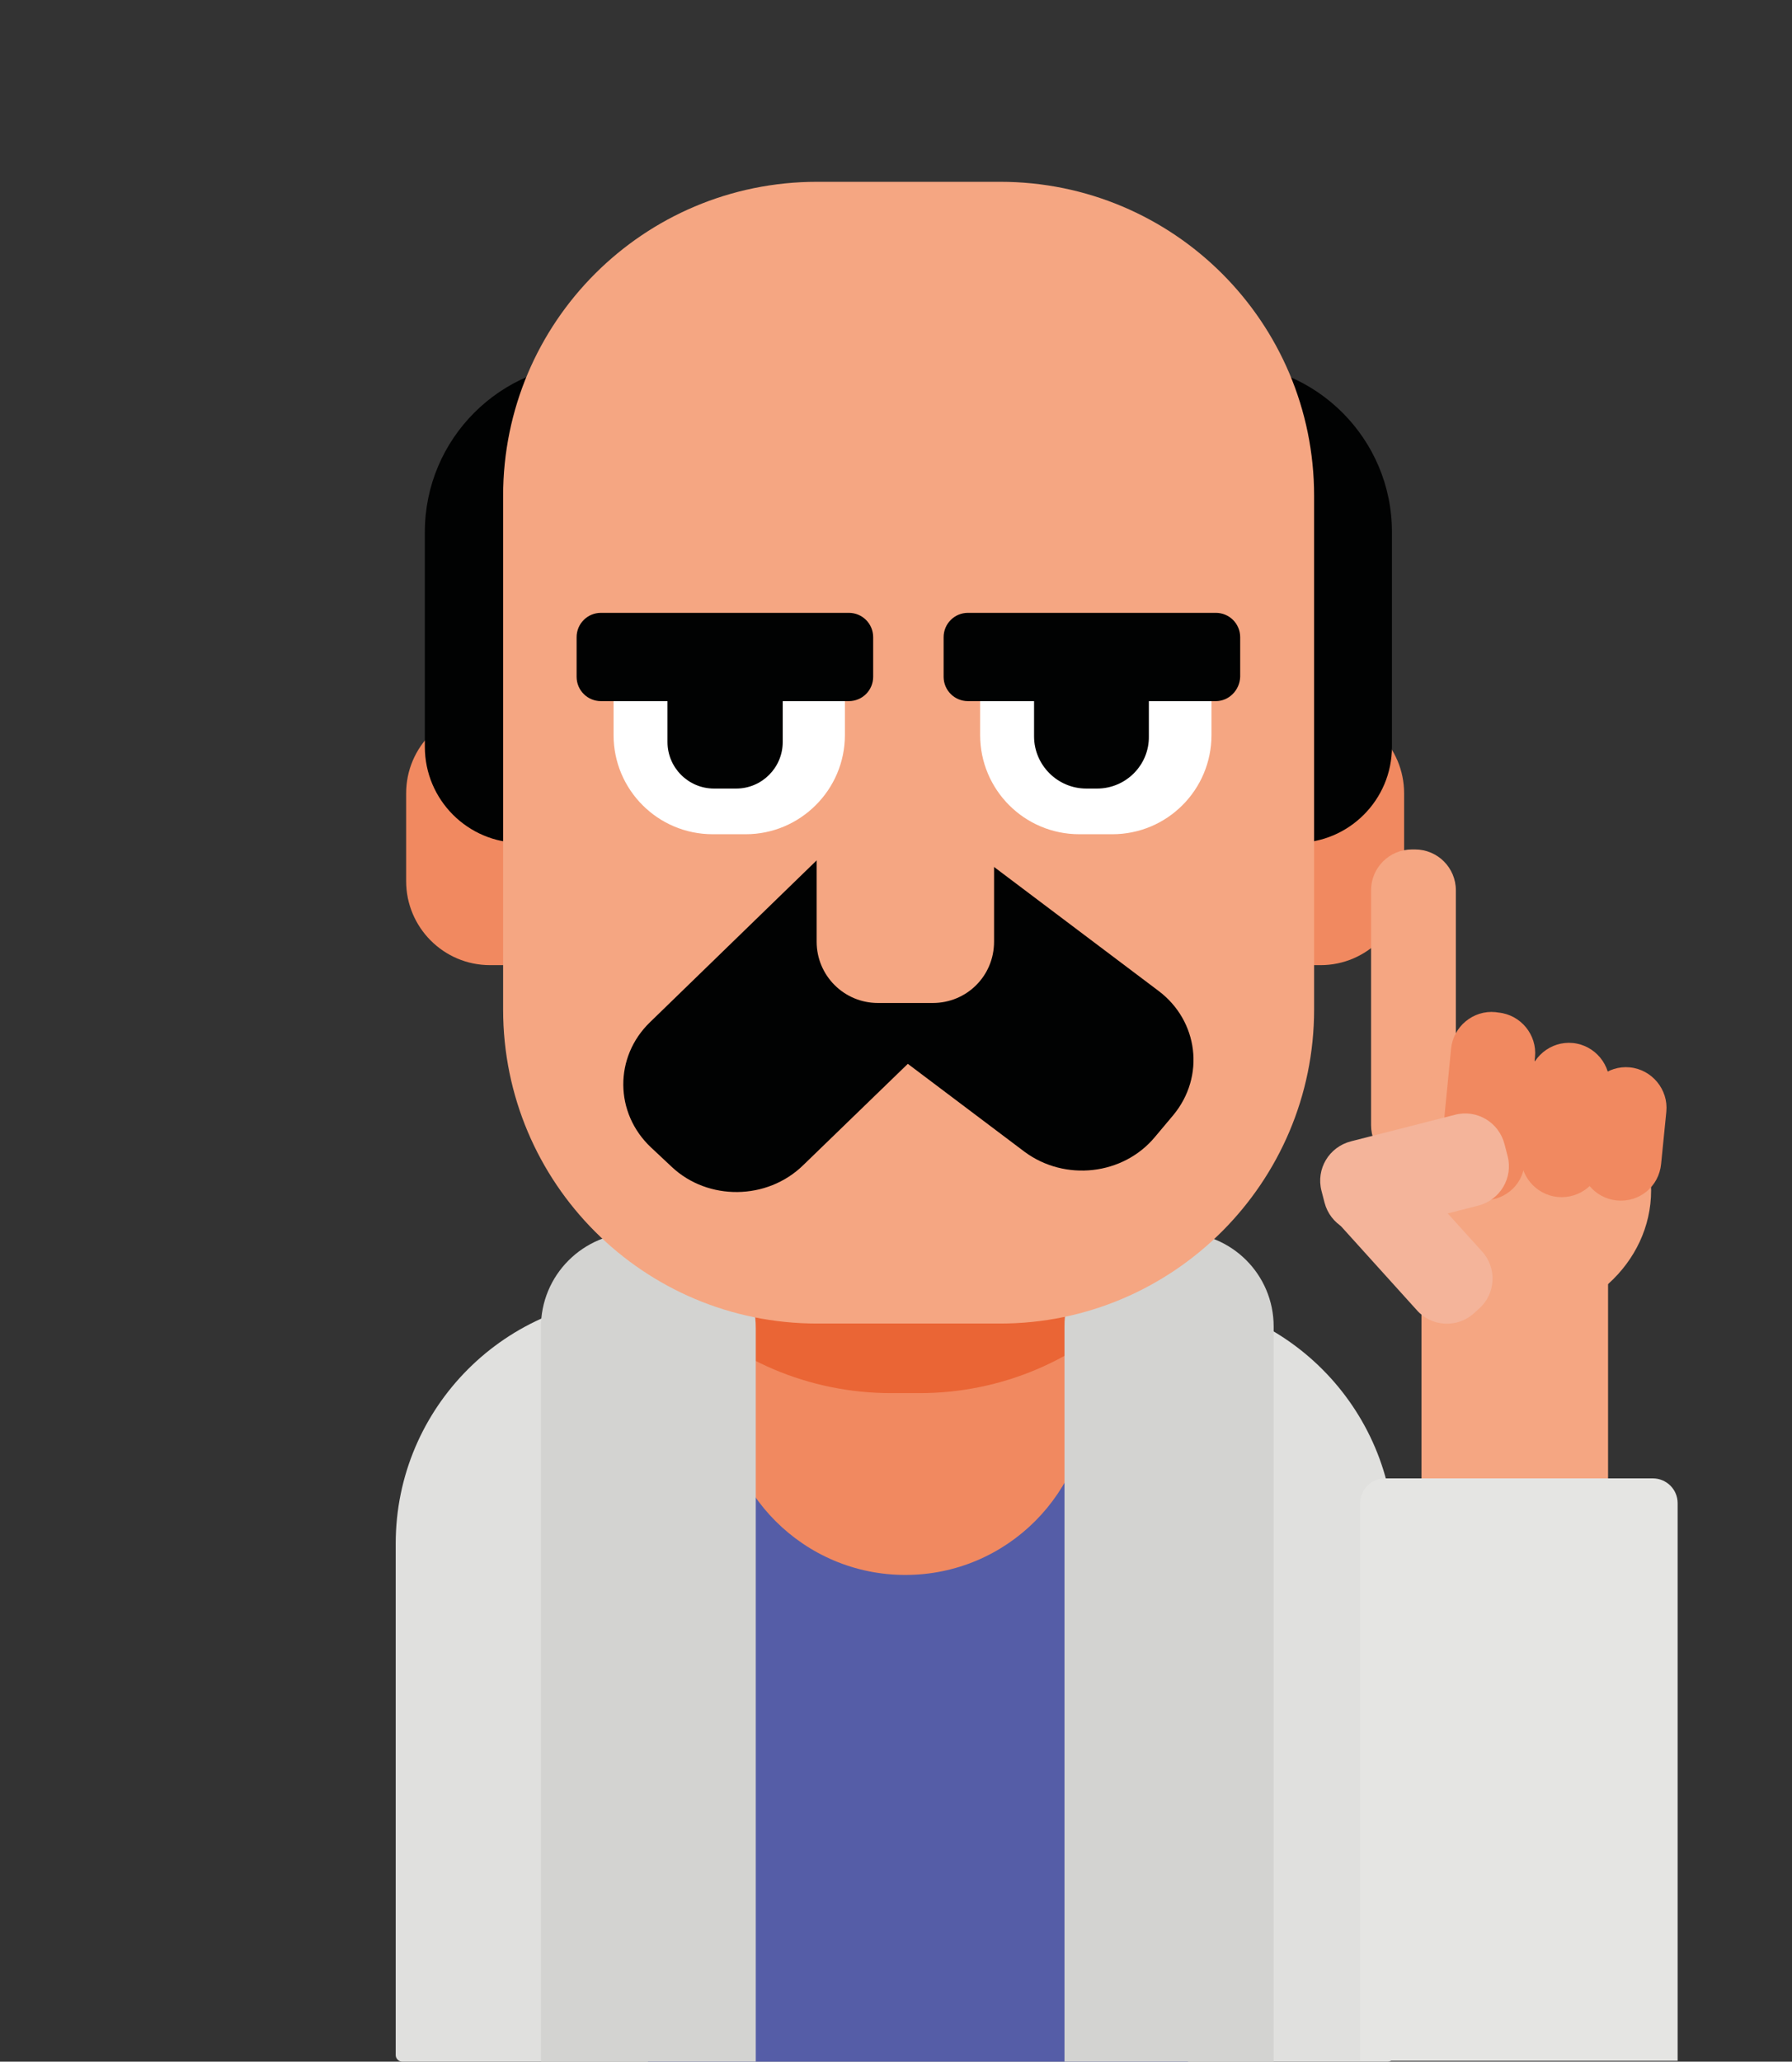 <?xml version="1.0" encoding="utf-8"?>
<!-- Generator: Adobe Illustrator 23.0.5, SVG Export Plug-In . SVG Version: 6.00 Build 0)  -->
<svg version="1.1" id="Calque_1" xmlns="http://www.w3.org/2000/svg" xmlns:xlink="http://www.w3.org/1999/xlink" x="0px" y="0px"
	 viewBox="0 0 412.1 474" style="enable-background:new 0 0 412.1 474;" xml:space="preserve">
<rect x="0" y="0" width="412.1" height="474" fill="#333333" stroke="none"/>
<style type="text/css">
	.st0{fill:#E0E0DE;}
	.st1{fill:#555DA7;}
	.st2{fill:#F18960;}
	.st3{clip-path:url(#SVGID_2_);fill:#EA6535;}
	.st4{fill:#010202;}
	.st5{fill:#D3D3D1;}
	.st6{fill:#F5A682;}
	.st7{fill:#FFFFFF;}
	.st8{fill:none;stroke:#B17F4A;stroke-width:13;stroke-miterlimit:10;}
	.st9{fill:#F4B49A;}
	.st10{fill:#E5E5E3;}
</style>
<path class="st0" d="M319.1,474H92.5c-0.8,0-1.5-0.7-1.5-1.5V354.9c0-31.3,25.4-56.7,56.7-56.7h116.3c31.3,0,56.7,25.4,56.7,56.7
	v117.7C320.6,473.4,319.9,474,319.1,474z"/>
<rect x="149" y="329.4" class="st1" width="124.2" height="144.7"/>
<g>
	<g>
		<path id="XMLID_1_" class="st2" d="M208.2,362.1L208.2,362.1c-23.3,0-42.2-18.9-42.2-42.2V218.3c0-23.3,18.9-42.2,42.2-42.2l0,0
			c23.3,0,42.2,18.9,42.2,42.2v101.6C250.4,343.2,231.5,362.1,208.2,362.1z"/>
	</g>
	<g>
		<defs>
			<path id="SVGID_1_" d="M208.2,362.1L208.2,362.1c-23.3,0-42.2-18.9-42.2-42.2V218.3c0-23.3,18.9-42.2,42.2-42.2l0,0
				c23.3,0,42.2,18.9,42.2,42.2v101.6C250.4,343.2,231.5,362.1,208.2,362.1z"/>
		</defs>
		<clipPath id="SVGID_2_">
			<use xlink:href="#SVGID_1_"  style="overflow:visible;"/>
		</clipPath>
		<path class="st3" d="M211.4,320.3H205c-38.3,0-69.3-31-69.3-69.3V78.5c0-38.3,31.1-69.3,69.3-69.3h6.4c38.3,0,69.3,31,69.3,69.3
			v172.5C280.7,289.2,249.7,320.3,211.4,320.3z"/>
	</g>
</g>
<path class="st2" d="M303.7,221.9H112.7c-10.7,0-19.3-8.7-19.3-19.3v-20.2c0-10.7,8.7-19.3,19.3-19.3h190.9
	c10.7,0,19.3,8.7,19.3,19.3v20.2C323,213.2,314.3,221.9,303.7,221.9z"/>
<path class="st4" d="M298,193.8H119.8c-12.2,0-22.1-9.9-22.1-22.1v-49.4c0-21.4,17.4-38.8,38.8-38.8h144.8
	c21.4,0,38.8,17.4,38.8,38.8v49.4C320.1,183.9,310.2,193.8,298,193.8z"/>
<path class="st5" d="M266.3,283.4h5c11.9,0,21.6,9.6,21.6,21.6V474h-48.1V305C244.7,293.1,254.4,283.4,266.3,283.4z"/>
<path class="st5" d="M146.2,283.4h5.7c12.1,0,21.9,9.8,21.9,21.9V474h-49.4V305.3C124.3,293.2,134.1,283.4,146.2,283.4z"/>
<path class="st6" d="M230,304.3h-42.1c-39.9,0-72.2-32.3-72.2-72.2V114c0-39.9,32.3-72.2,72.2-72.2H230c39.9,0,72.2,32.3,72.2,72.2
	v118.1C302.2,271.9,269.8,304.3,230,304.3z"/>
<g>
	<path class="st4" d="M235.6,264.8l-45.8-34.5c-9.2-6.9-10.8-19.7-3.4-28.6l4.2-5c7.4-8.8,20.8-10.4,30-3.4l45.8,34.5
		c9.2,6.9,10.8,19.7,3.4,28.6l-4.2,5C258.3,270.2,244.9,271.7,235.6,264.8z"/>
	<path class="st4" d="M184.7,267.9l41.2-39.9c8.3-8,8.2-20.9-0.2-28.8l-4.8-4.5c-8.4-7.9-21.9-7.7-30.2,0.3L149.5,235
		c-8.3,8-8.2,20.9,0.2,28.8l4.8,4.5C162.8,276.1,176.4,276,184.7,267.9z"/>
</g>
<path class="st6" d="M214.5,230.6h-12.6c-7.8,0-14.1-6.3-14.1-14.1v-23.9c0-7.8,6.3-14.1,14.1-14.1h12.6c7.8,0,14.1,6.3,14.1,14.1
	v23.9C228.6,224.4,222.3,230.6,214.5,230.6z"/>
<path class="st7" d="M171.5,191.8h-7.6c-12.6,0-22.8-10.2-22.8-22.8v-8.7c0-3.3,2.7-6,6-6h41.2c3.3,0,6,2.7,6,6v8.7
	C194.3,181.6,184,191.8,171.5,191.8z"/>
<path class="st4" d="M195.2,161.2h-57c-3.1,0-5.6-2.5-5.6-5.6v-9.1c0-3.1,2.5-5.6,5.6-5.6h57c3.1,0,5.6,2.5,5.6,5.6v9.1
	C200.8,158.7,198.3,161.2,195.2,161.2z"/>
<path class="st4" d="M169.3,181.3h-5.1c-5.9,0-10.7-4.8-10.7-10.7v-16.3H180v16.3C180,176.5,175.2,181.3,169.3,181.3z"/>
<path class="st7" d="M255.8,191.8h-7.6c-12.6,0-22.8-10.2-22.8-22.8v-8.7c0-3.3,2.7-6,6-6h41.2c3.3,0,6,2.7,6,6v8.7
	C278.6,181.6,268.4,191.8,255.8,191.8z"/>
<path class="st4" d="M279.6,161.2h-57c-3.1,0-5.6-2.5-5.6-5.6v-9.1c0-3.1,2.5-5.6,5.6-5.6h57c3.1,0,5.6,2.5,5.6,5.6v9.1
	C285.1,158.7,282.6,161.2,279.6,161.2z"/>
<path class="st4" d="M252.3,181.3h-2.5c-6.6,0-12-5.4-12-12v-15h26.4v15C264.3,175.9,258.9,181.3,252.3,181.3z"/>
<path class="st8" d="M273.2,79.7"/>
<path class="st6" d="M325.4,268.1h-0.7c-5.2,0-9.4-4.2-9.4-9.4v-54c0-5.2,4.2-9.4,9.4-9.4h0.7c5.2,0,9.4,4.2,9.4,9.4v54
	C334.7,263.9,330.6,268.1,325.4,268.1z"/>
<rect id="XMLID_2_" x="326.9" y="280.5" class="st6" width="42.9" height="89.2"/>
<ellipse class="st6" cx="346.3" cy="273.7" rx="33.4" ry="30.3"/>
<path class="st9" d="M307.8,267.3l1.1-1c3.8-3.5,9.8-3.2,13.2,0.7l18.7,20.7c3.5,3.8,3.2,9.8-0.7,13.2l-1.1,1
	c-3.8,3.5-9.8,3.2-13.2-0.7l-18.7-20.7C303.7,276.7,304,270.7,307.8,267.3z"/>
<path class="st2" d="M340.4,275.9l-0.7-0.1c-5.1-0.5-8.9-5.1-8.4-10.2l2.4-24.5c0.5-5.1,5.1-8.9,10.2-8.4l0.7,0.1
	c5.1,0.5,8.9,5.1,8.4,10.2l-2.4,24.5C350.2,272.7,345.6,276.4,340.4,275.9z"/>
<path class="st9" d="M304.6,276.5l-0.7-2.7c-1.3-5,1.7-10.1,6.8-11.4l23.9-6.1c5-1.3,10.1,1.7,11.4,6.8l0.7,2.7
	c1.3,5-1.7,10.1-6.8,11.4l-23.9,6.1C311,284.5,305.9,281.5,304.6,276.5z"/>
<path class="st2" d="M358.2,275.2L358.2,275.2c-5.1-0.5-8.9-5.1-8.4-10.2l1.7-16.8c0.5-5.1,5.1-8.9,10.2-8.4v0
	c5.1,0.5,8.9,5.1,8.4,10.2l-1.7,16.8C368,271.9,363.4,275.7,358.2,275.2z"/>
<path class="st2" d="M371.8,276L371.8,276c-5.1-0.5-8.9-5.1-8.4-10.2l1.2-12c0.5-5.1,5.1-8.9,10.2-8.4h0c5.1,0.5,8.9,5.1,8.4,10.2
	l-1.2,12C381.5,272.8,377,276.5,371.8,276z"/>
<path class="st10" d="M380.1,339.9h-61.6c-3.1,0-5.7,2.5-5.7,5.7v128.2h73V345.6C385.8,342.4,383.2,339.9,380.1,339.9z"/>
</svg>
